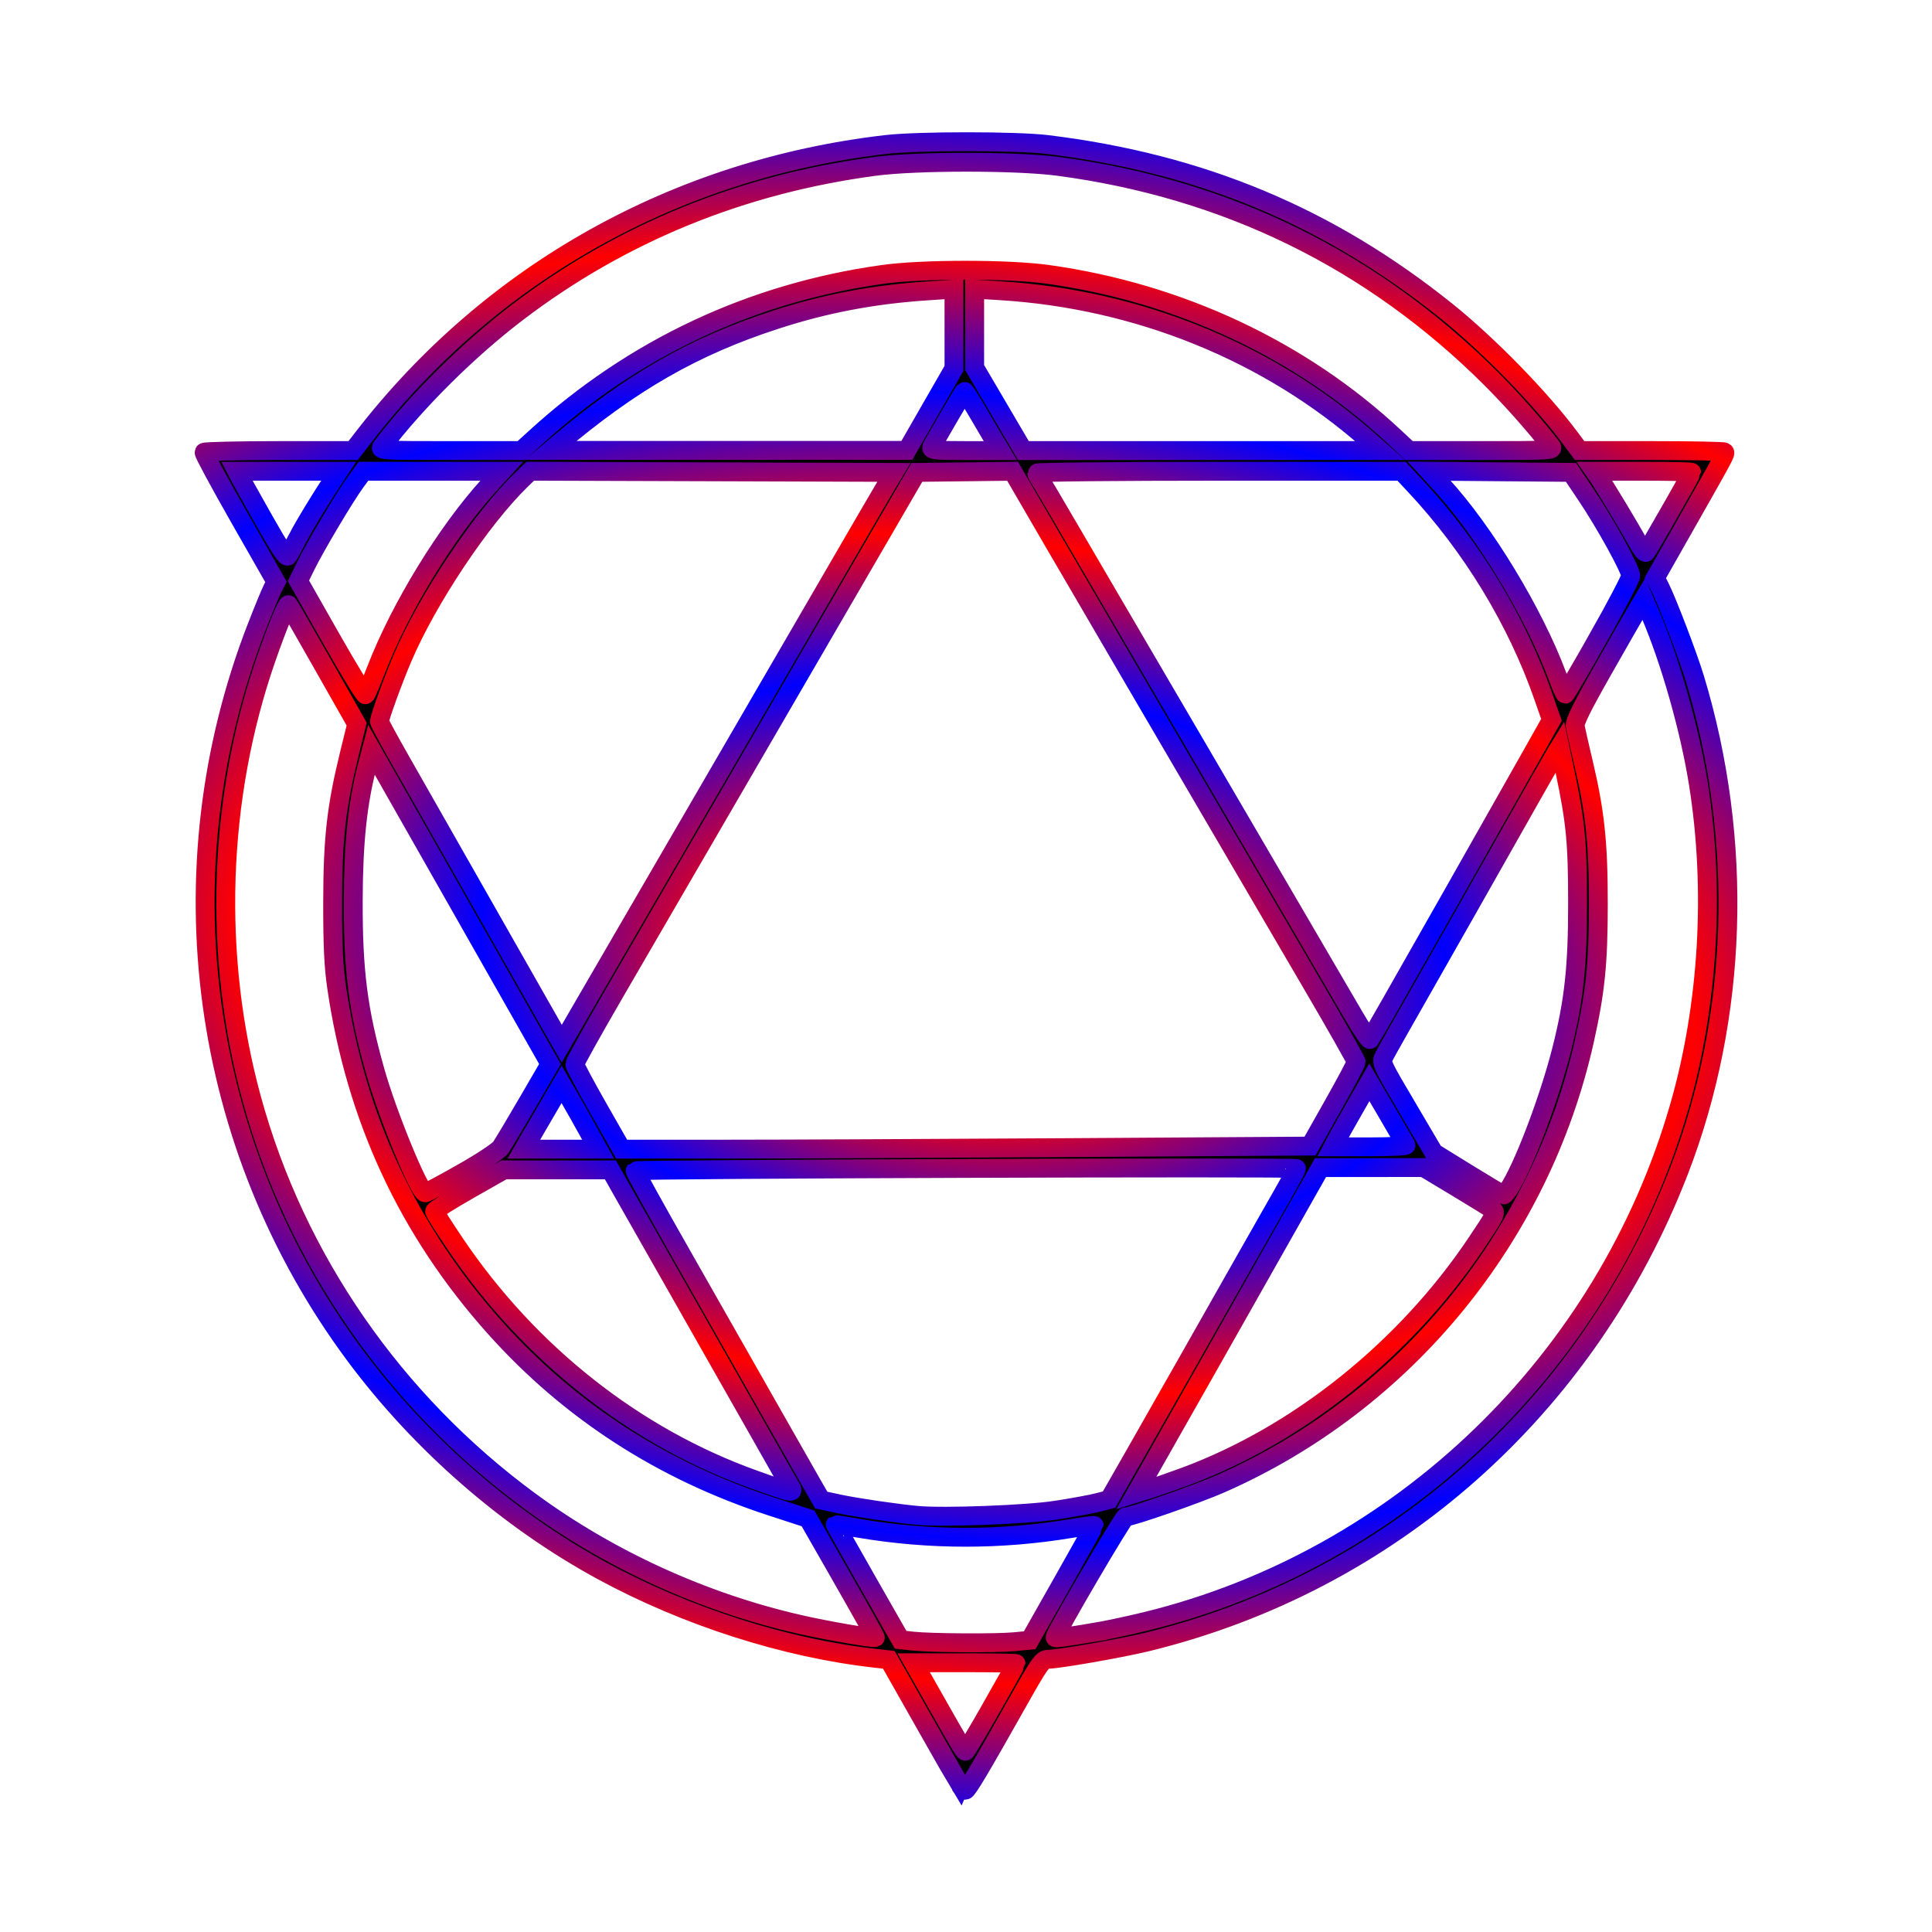 <?xml version="1.0" encoding="UTF-8" standalone="no"?>
<!-- Created with Inkscape (http://www.inkscape.org/) -->

<svg
   width="1024"
   height="1024"
   viewBox="0 0 270.933 270.933"
   version="1.1"
   id="svg6854"
   inkscape:version="1.1 (c68e22c387, 2021-05-23)"
   sodipodi:docname="emblem01.svg"
   inkscape:export-filename="C:\Panda3D-1.10.10-x64\samples\soul-symphony2\NPCs\emblems\emblem00.png"
   inkscape:export-xdpi="96.036201"
   inkscape:export-ydpi="96.036201"
   xmlns:inkscape="http://www.inkscape.org/namespaces/inkscape"
   xmlns:sodipodi="http://sodipodi.sourceforge.net/DTD/sodipodi-0.dtd"
   xmlns:xlink="http://www.w3.org/1999/xlink"
   xmlns="http://www.w3.org/2000/svg"
   xmlns:svg="http://www.w3.org/2000/svg">
  <sodipodi:namedview
     id="namedview6856"
     pagecolor="#ffffff"
     bordercolor="#999999"
     borderopacity="1"
     inkscape:pageshadow="0"
     inkscape:pageopacity="0"
     inkscape:pagecheckerboard="0"
     inkscape:document-units="mm"
     showgrid="false"
     units="px"
     showguides="false"
     inkscape:zoom="0.36703143"
     inkscape:cx="1290.0803"
     inkscape:cy="663.43093"
     inkscape:window-width="1920"
     inkscape:window-height="1009"
     inkscape:window-x="-8"
     inkscape:window-y="-8"
     inkscape:window-maximized="1"
     inkscape:current-layer="layer1" />
  <defs
     id="defs6851">
    <linearGradient
       inkscape:collect="always"
       id="linearGradient10350">
      <stop
         style="stop-color:#000000;stop-opacity:1;"
         offset="0"
         id="stop10346" />
      <stop
         style="stop-color:#000000;stop-opacity:1"
         offset="1"
         id="stop10348" />
    </linearGradient>
    <linearGradient
       inkscape:collect="always"
       id="linearGradient10090">
      <stop
         style="stop-color:#0000ff;stop-opacity:1"
         offset="0"
         id="stop10086" />
      <stop
         style="stop-color:#ff0000;stop-opacity:1"
         offset="1"
         id="stop10088" />
    </linearGradient>
    <radialGradient
       inkscape:collect="always"
       xlink:href="#linearGradient10090"
       id="radialGradient10092"
       cx="135.467"
       cy="135.467"
       fx="135.467"
       fy="135.467"
       r="106.849"
       gradientTransform="matrix(0.318,0.035,-0.021,0.186,95.107,105.551)"
       gradientUnits="userSpaceOnUse"
       spreadMethod="reflect" />
    <linearGradient
       inkscape:collect="always"
       xlink:href="#linearGradient10350"
       id="linearGradient10352"
       x1="103.476"
       y1="82.577"
       x2="169.495"
       y2="139.232"
       gradientUnits="userSpaceOnUse" />
  </defs>
  <g
     inkscape:label="レイヤー 1"
     inkscape:groupmode="layer"
     id="layer1">
    <path
       style="fill:url(#linearGradient10352);stroke-width:2.646;stroke:url(#radialGradient10092);stroke-miterlimit:4;stroke-dasharray:none;paint-order:stroke fill markers;fill-opacity:1"
       d="m 134.636,250.334 c -0.247,-0.399 -2.596,-4.516 -5.219,-9.149 l -4.77,-8.424 -1.958,-0.22 c -12.583,-1.411 -26.455,-5.855 -38.212,-12.24 -13.219,-7.18 -25.46,-17.841 -34.645,-30.175 -21.875,-29.374 -27.11,-68.023 -13.84,-102.176 0.94,-2.42 1.935,-4.835 2.211,-5.369 l 0.501,-0.97 -5.114,-8.971 c -2.813,-4.934 -5.049,-9.08 -4.969,-9.213 0.079,-0.133 4.814,-0.242 10.522,-0.242 h 10.378 l 1.433,-1.853 c 17.863,-23.103 43.858,-37.664 73.322,-41.072 4.476,-0.518 18.291,-0.515 22.558,0.004 21.579,2.627 39.537,10.124 56.072,23.409 5.813,4.671 13.133,12.175 17.224,17.658 l 1.383,1.853 h 10.059 c 5.532,0 10.147,0.089 10.256,0.197 0.211,0.211 0.205,0.222 -5.772,10.749 l -3.927,6.918 0.646,1.267 c 0.985,1.931 3.947,9.686 4.897,12.821 6.888,22.731 6.09,47.574 -2.219,69.074 -12.875,33.318 -40.412,57.7 -74.601,66.054 -3.595,0.878 -12.451,2.425 -13.887,2.425 -0.777,0 -1.171,0.556 -4.17,5.881 -5.295,9.403 -7.13,12.487 -7.429,12.487 -0.154,0 -0.482,-0.326 -0.729,-0.725 z m 4.382,-10.839 c 1.905,-3.347 3.464,-6.139 3.464,-6.203 -5e-5,-0.065 -3.231,-0.118 -7.179,-0.118 h -7.179 l 2.923,5.156 c 3.79,6.684 4.128,7.251 4.335,7.251 0.095,0 1.731,-2.739 3.636,-6.086 z m 3.213,-9.269 2.166,-0.205 4.521,-7.983 c 2.486,-4.39 4.521,-8.038 4.521,-8.105 0,-0.068 -1.486,0.124 -3.303,0.427 -9.813,1.632 -19.82,1.624 -29.567,-0.022 -1.861,-0.314 -3.403,-0.555 -3.427,-0.535 -0.024,0.02 2.026,3.662 4.556,8.093 l 4.599,8.056 1.728,0.189 c 2.478,0.271 11.654,0.326 14.207,0.085 z m -24.156,-8.974 -4.757,-8.316 -5.156,-1.682 c -15.326,-5 -28.279,-13.378 -38.729,-25.05 -12.193,-13.618 -19.54,-29.41 -22.228,-47.772 -0.425,-2.901 -0.563,-5.879 -0.556,-11.923 0.011,-8.965 0.506,-13.332 2.37,-20.91 l 0.998,-4.057 -4.714,-8.302 c -2.593,-4.566 -4.771,-8.36 -4.841,-8.432 -0.208,-0.214 -1.568,3.08 -3.143,7.614 -6.773,19.494 -7.497,41.673 -2.014,61.68 6.161,22.48 19.943,42.409 39.02,56.422 11.138,8.182 24.325,14.199 37.871,17.282 3.816,0.868 10.315,1.991 10.551,1.822 0.047,-0.033 -2.056,-3.802 -4.673,-8.376 z m 35.202,7.689 c 1.595,-0.258 4.953,-0.97 7.462,-1.583 35.674,-8.72 64.507,-36.55 74.755,-72.153 4.083,-14.185 5.042,-30.416 2.676,-45.292 -1.208,-7.595 -3.924,-17.177 -6.74,-23.778 l -0.91,-2.133 -0.855,1.435 c -0.47,0.789 -2.667,4.625 -4.882,8.525 -2.969,5.227 -3.99,7.301 -3.886,7.895 0.078,0.443 0.587,2.691 1.133,4.995 1.665,7.033 2.117,11.314 2.112,19.98 -0.005,8.274 -0.399,12.167 -1.923,19.013 -6.148,27.601 -25.233,50.873 -51.028,62.222 -3.278,1.442 -12.465,4.645 -13.324,4.645 -0.326,0 -9.906,16.344 -9.906,16.9 0,0.154 0.985,0.029 5.317,-0.67 z m -5.156,-17.166 c 2.304,-0.359 4.914,-0.839 5.801,-1.067 l 1.611,-0.414 3.409,-5.962 c 1.875,-3.279 5.011,-8.789 6.968,-12.246 6.265,-11.063 11.726,-20.684 13.836,-24.376 1.128,-1.975 2.051,-3.702 2.051,-3.839 0,-0.237 -92.493,0.077 -92.731,0.315 -0.063,0.063 2.887,5.387 6.555,11.832 3.668,6.445 9.058,15.923 11.976,21.063 2.918,5.14 5.816,10.231 6.439,11.313 l 1.133,1.968 2.458,0.528 c 2.377,0.511 8.022,1.341 10.997,1.618 3.681,0.342 15.426,-0.1 19.496,-0.734 z m 18.069,-4.706 c 15.857,-5.873 30.821,-17.851 40.77,-32.637 2.769,-4.116 2.908,-4.401 2.344,-4.815 -0.33,-0.242 -2.638,-1.666 -5.13,-3.164 l -4.53,-2.724 -7.232,0.006 -7.232,0.006 -6.123,10.834 c -7.159,12.668 -11.605,20.52 -16.318,28.823 l -3.402,5.993 1.827,-0.569 c 1.005,-0.313 3.267,-1.102 5.027,-1.754 z m -55.547,1.051 c -0.348,-0.576 -1.325,-2.28 -2.171,-3.786 -0.846,-1.507 -5.624,-9.917 -10.616,-18.691 -4.993,-8.773 -9.792,-17.219 -10.665,-18.769 l -1.587,-2.818 -7.463,-0.002 -7.463,-0.002 -4.863,2.765 c -2.675,1.521 -4.863,2.895 -4.863,3.055 0,0.16 1.301,2.215 2.89,4.567 10.405,15.394 25.221,27.077 41.903,33.042 5.804,2.075 5.762,2.07 4.898,0.639 z m 101.254,-41.893 c 2.141,-3.654 5.489,-12.642 7.113,-19.093 1.71,-6.792 2.224,-11.536 2.22,-20.463 -0.004,-8.578 -0.273,-11.371 -1.784,-18.574 l -0.705,-3.36 -0.552,0.897 c -0.303,0.493 -3.417,5.972 -6.92,12.176 -3.503,6.203 -8.647,15.272 -11.431,20.151 -2.784,4.88 -5.304,9.338 -5.598,9.908 -0.633,1.224 -0.854,0.721 3.797,8.611 l 3.039,5.156 4.781,2.953 c 2.63,1.624 4.884,2.966 5.009,2.981 0.125,0.015 0.589,-0.588 1.03,-1.342 z M 64.762,164.524 c 2.801,-1.584 5.119,-3.12 5.471,-3.625 0.336,-0.482 2.024,-3.308 3.753,-6.279 l 3.143,-5.403 -3.519,-6.198 c -1.936,-3.409 -7.569,-13.324 -12.519,-22.035 l -9,-15.837 -0.559,2.141 c -1.396,5.347 -1.972,10.859 -1.994,19.059 -0.026,9.865 0.686,15.394 3.071,23.847 1.734,6.147 6.226,17.079 7.017,17.079 0.152,0 2.464,-1.237 5.137,-2.749 z m 17.739,-5.871 c -0.756,-1.374 -1.909,-3.42 -2.561,-4.547 l -1.186,-2.049 -1.763,3.016 c -0.97,1.659 -2.161,3.705 -2.648,4.547 l -0.885,1.531 h 5.209 5.209 z m 67.33,2.283 33.881,-0.214 3.232,-5.725 c 1.777,-3.149 3.232,-5.885 3.232,-6.081 0,-0.196 -2.778,-5.1 -6.174,-10.898 -3.396,-5.798 -9.391,-16.053 -13.323,-22.788 -3.932,-6.735 -9.358,-16.016 -12.059,-20.624 -2.701,-4.608 -7.546,-12.91 -10.766,-18.448 l -5.855,-10.07 -6.716,0.08 -6.716,0.08 -18.528,31.903 C 99.848,115.697 89.058,134.279 86.06,139.443 c -2.998,5.164 -5.451,9.571 -5.451,9.792 0,0.222 1.477,2.993 3.283,6.159 l 3.283,5.756 h 14.387 c 7.913,0 29.634,-0.096 48.268,-0.214 z m 47.341,-0.35 c -0.072,-0.133 -1.259,-2.17 -2.638,-4.527 l -2.507,-4.286 -2.083,3.641 c -1.145,2.003 -2.291,4.04 -2.545,4.527 l -0.463,0.886 h 5.183 c 2.851,0 5.124,-0.109 5.052,-0.242 z M 88.338,129.892 c 3.857,-6.646 10.892,-18.755 15.633,-26.908 4.741,-8.153 11.014,-18.957 13.94,-24.008 2.926,-5.051 5.799,-9.982 6.385,-10.957 l 1.066,-1.772 -25.503,-0.083 -25.503,-0.083 -1.249,1.21 c -5.62,5.448 -13.17,16.769 -16.658,24.979 -1.344,3.165 -3.232,8.367 -3.232,8.908 0,0.16 1.354,2.662 3.009,5.559 1.655,2.898 6.385,11.214 10.512,18.481 4.127,7.267 8.523,14.997 9.77,17.178 l 2.267,3.965 1.275,-2.193 c 0.701,-1.206 4.431,-7.631 8.288,-14.278 z m 113.779,-1.611 c 5.373,-9.482 11.047,-19.509 12.61,-22.283 l 2.841,-5.042 -1.127,-3.238 c -3.719,-10.683 -10.067,-21.124 -18.005,-29.612 l -1.89,-2.021 h -25.582 c -14.07,0 -25.582,0.113 -25.582,0.251 0,0.138 0.2,0.537 0.443,0.886 0.244,0.35 2.004,3.318 3.91,6.597 1.907,3.279 4.663,7.992 6.124,10.473 1.461,2.481 5.958,10.167 9.993,17.079 4.035,6.912 10.603,18.151 14.596,24.975 3.993,6.824 8.206,14.039 9.362,16.034 1.156,1.995 2.2,3.517 2.32,3.384 0.12,-0.134 4.614,-8.001 9.987,-17.484 z M 52.731,93.961 c 3.4,-8.797 9.914,-19.431 15.941,-26.026 l 1.69,-1.849 h -9.697 -9.697 l -1.119,1.531 c -1.493,2.043 -5.663,9.06 -6.96,11.713 l -1.04,2.126 4.611,8.116 c 2.536,4.464 4.704,8.003 4.818,7.864 0.114,-0.138 0.768,-1.702 1.453,-3.474 z m 171.441,-4.593 c 2.481,-4.386 4.51,-8.265 4.51,-8.62 -0.002,-0.876 -3.556,-7.331 -6.21,-11.279 l -2.166,-3.223 -9.946,-0.085 -9.946,-0.085 1.704,1.858 c 6.086,6.634 13.034,18.107 16.297,26.909 0.508,1.372 0.997,2.495 1.086,2.497 0.089,0.002 2.191,-3.586 4.672,-7.972 z M 41.763,75.431 c 0.939,-1.811 3.168,-5.479 5.142,-8.459 l 0.587,-0.886 h -7.138 -7.138 l 0.376,0.725 c 0.207,0.399 1.754,3.168 3.438,6.153 2.199,3.898 3.145,5.306 3.355,4.995 0.161,-0.238 0.782,-1.376 1.379,-2.528 z m 192.378,-3.634 c 1.696,-2.973 3.084,-5.475 3.084,-5.559 0,-0.084 -3.063,-0.153 -6.807,-0.153 h -6.807 l 0.507,0.725 c 0.859,1.23 4.576,7.398 5.539,9.193 0.502,0.935 1.022,1.588 1.156,1.45 0.134,-0.138 1.632,-2.683 3.328,-5.657 z M 75.134,61.333 c 13.741,-12.526 30.249,-20.277 48.674,-22.854 5.555,-0.777 17.613,-0.777 23.168,0 18.362,2.567 35.428,10.556 48.441,22.675 l 2.181,2.031 h 10.184 c 9.649,0 10.162,-0.03 9.753,-0.564 -2.178,-2.845 -5.547,-6.645 -8.5,-9.587 -16.639,-16.576 -37.022,-26.567 -60.593,-29.7 -5.856,-0.778 -19.924,-0.778 -25.78,0 -18.637,2.477 -35.491,9.357 -50.052,20.43 -6.852,5.211 -14.133,12.421 -19.042,18.857 -0.407,0.534 0.096,0.564 9.551,0.564 h 9.981 z m 55.344,-3.924 3.303,-5.75 v -5.554 -5.554 l -3.464,0.224 c -7.769,0.503 -14.478,1.768 -21.538,4.061 -11.505,3.737 -20.282,8.77 -30.712,17.613 l -0.842,0.713 24.975,-0.002 24.975,-0.002 3.303,-5.75 z m 9.171,4.73 c -0.346,-0.576 -1.46,-2.471 -2.475,-4.211 -1.015,-1.74 -1.886,-3.118 -1.937,-3.061 -0.245,0.275 -4.395,7.4 -4.559,7.828 -0.164,0.428 0.45,0.492 4.706,0.492 h 4.895 z m 52.159,-0.483 c -13.962,-12.283 -32.218,-19.687 -51.501,-20.885 l -3.625,-0.225 v 5.502 5.502 l 3.417,5.818 3.417,5.818 h 25.016 25.016 z"
       id="path9986" />
  </g>
</svg>
